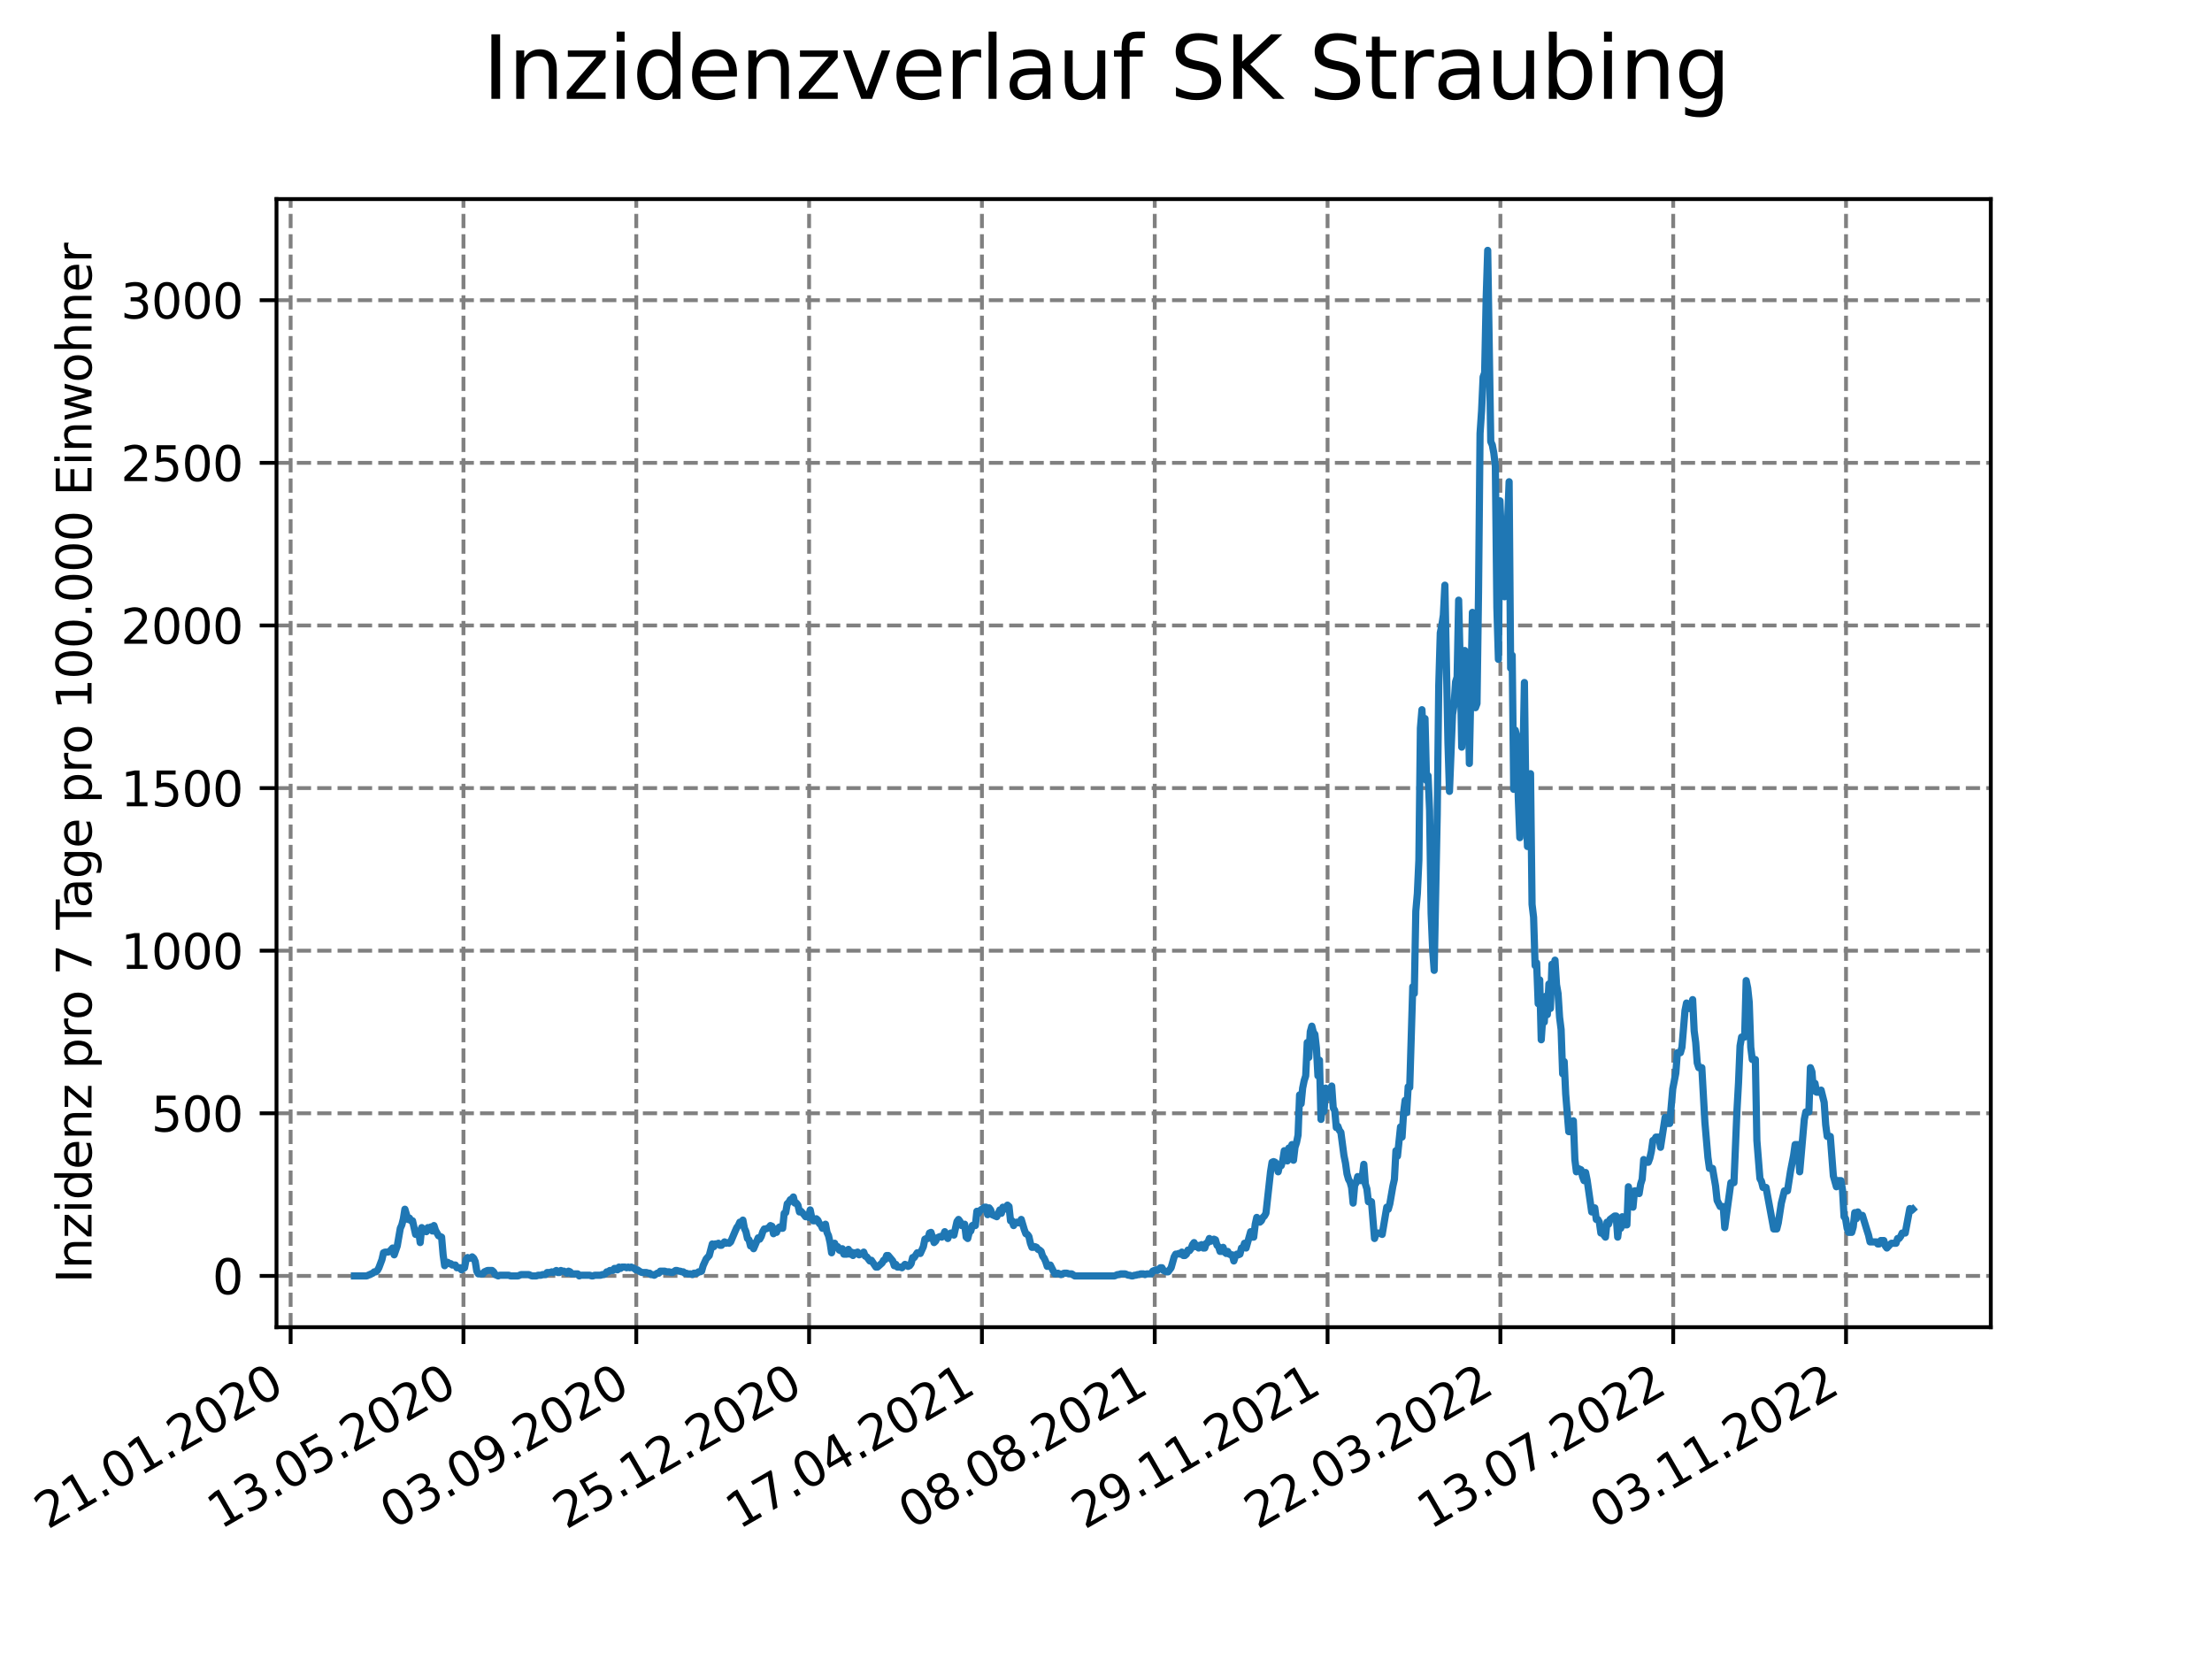 <?xml version="1.0" encoding="utf-8" standalone="no"?>
<!DOCTYPE svg PUBLIC "-//W3C//DTD SVG 1.1//EN"
  "http://www.w3.org/Graphics/SVG/1.1/DTD/svg11.dtd">
<svg xmlns:xlink="http://www.w3.org/1999/xlink" width="460.8pt" height="345.6pt" viewBox="0 0 460.8 345.6" xmlns="http://www.w3.org/2000/svg" version="1.1">
 <defs>
  <style type="text/css">*{stroke-linejoin: round; stroke-linecap: butt}</style>
 </defs>
 <g id="figure_1">
  <g id="patch_1">
   <path d="M 0 345.6 
L 460.8 345.6 
L 460.8 0 
L 0 0 
z
" style="fill: #ffffff"/>
  </g>
  <g id="axes_1">
   <g id="patch_2">
    <path d="M 57.6 276.48 
L 414.72 276.48 
L 414.72 41.472 
L 57.6 41.472 
z
" style="fill: #ffffff"/>
   </g>
   <g id="matplotlib.axis_1">
    <g id="xtick_1">
     <g id="line2d_1">
      <path d="M 60.544 276.48 
L 60.544 41.472 
" clip-path="url(#pe2134f98f1)" style="fill: none; stroke-dasharray: 2.96,1.28; stroke-dashoffset: 0; stroke: #808080; stroke-width: 0.8"/>
     </g>
     <g id="line2d_2">
      <defs>
       <path id="mf54ac9dae9" d="M 0 0 
L 0 3.5 
" style="stroke: #000000; stroke-width: 0.8"/>
      </defs>
      <g>
       <use xlink:href="#mf54ac9dae9" x="60.544" y="276.48" style="stroke: #000000; stroke-width: 0.8"/>
      </g>
     </g>
     <g id="text_1">
      <!-- 21.01.2020 -->
      <g transform="translate(9.919 318.689) rotate(-30) scale(0.1 -0.1)">
       <defs>
        <path id="DejaVuSans-32" d="M 1228 531 
L 3431 531 
L 3431 0 
L 469 0 
L 469 531 
Q 828 903 1448 1529 
Q 2069 2156 2228 2338 
Q 2531 2678 2651 2914 
Q 2772 3150 2772 3378 
Q 2772 3750 2511 3984 
Q 2250 4219 1831 4219 
Q 1534 4219 1204 4116 
Q 875 4013 500 3803 
L 500 4441 
Q 881 4594 1212 4672 
Q 1544 4750 1819 4750 
Q 2544 4750 2975 4387 
Q 3406 4025 3406 3419 
Q 3406 3131 3298 2873 
Q 3191 2616 2906 2266 
Q 2828 2175 2409 1742 
Q 1991 1309 1228 531 
z
" transform="scale(0.016)"/>
        <path id="DejaVuSans-31" d="M 794 531 
L 1825 531 
L 1825 4091 
L 703 3866 
L 703 4441 
L 1819 4666 
L 2450 4666 
L 2450 531 
L 3481 531 
L 3481 0 
L 794 0 
L 794 531 
z
" transform="scale(0.016)"/>
        <path id="DejaVuSans-2e" d="M 684 794 
L 1344 794 
L 1344 0 
L 684 0 
L 684 794 
z
" transform="scale(0.016)"/>
        <path id="DejaVuSans-30" d="M 2034 4250 
Q 1547 4250 1301 3770 
Q 1056 3291 1056 2328 
Q 1056 1369 1301 889 
Q 1547 409 2034 409 
Q 2525 409 2770 889 
Q 3016 1369 3016 2328 
Q 3016 3291 2770 3770 
Q 2525 4250 2034 4250 
z
M 2034 4750 
Q 2819 4750 3233 4129 
Q 3647 3509 3647 2328 
Q 3647 1150 3233 529 
Q 2819 -91 2034 -91 
Q 1250 -91 836 529 
Q 422 1150 422 2328 
Q 422 3509 836 4129 
Q 1250 4750 2034 4750 
z
" transform="scale(0.016)"/>
       </defs>
       <use xlink:href="#DejaVuSans-32"/>
       <use xlink:href="#DejaVuSans-31" x="63.623"/>
       <use xlink:href="#DejaVuSans-2e" x="127.246"/>
       <use xlink:href="#DejaVuSans-30" x="159.033"/>
       <use xlink:href="#DejaVuSans-31" x="222.656"/>
       <use xlink:href="#DejaVuSans-2e" x="286.279"/>
       <use xlink:href="#DejaVuSans-32" x="318.066"/>
       <use xlink:href="#DejaVuSans-30" x="381.689"/>
       <use xlink:href="#DejaVuSans-32" x="445.312"/>
       <use xlink:href="#DejaVuSans-30" x="508.936"/>
      </g>
     </g>
    </g>
    <g id="xtick_2">
     <g id="line2d_3">
      <path d="M 96.546 276.48 
L 96.546 41.472 
" clip-path="url(#pe2134f98f1)" style="fill: none; stroke-dasharray: 2.96,1.28; stroke-dashoffset: 0; stroke: #808080; stroke-width: 0.8"/>
     </g>
     <g id="line2d_4">
      <g>
       <use xlink:href="#mf54ac9dae9" x="96.546" y="276.48" style="stroke: #000000; stroke-width: 0.8"/>
      </g>
     </g>
     <g id="text_2">
      <!-- 13.05.2020 -->
      <g transform="translate(45.921 318.689) rotate(-30) scale(0.1 -0.1)">
       <defs>
        <path id="DejaVuSans-33" d="M 2597 2516 
Q 3050 2419 3304 2112 
Q 3559 1806 3559 1356 
Q 3559 666 3084 287 
Q 2609 -91 1734 -91 
Q 1441 -91 1130 -33 
Q 819 25 488 141 
L 488 750 
Q 750 597 1062 519 
Q 1375 441 1716 441 
Q 2309 441 2620 675 
Q 2931 909 2931 1356 
Q 2931 1769 2642 2001 
Q 2353 2234 1838 2234 
L 1294 2234 
L 1294 2753 
L 1863 2753 
Q 2328 2753 2575 2939 
Q 2822 3125 2822 3475 
Q 2822 3834 2567 4026 
Q 2313 4219 1838 4219 
Q 1578 4219 1281 4162 
Q 984 4106 628 3988 
L 628 4550 
Q 988 4650 1302 4700 
Q 1616 4750 1894 4750 
Q 2613 4750 3031 4423 
Q 3450 4097 3450 3541 
Q 3450 3153 3228 2886 
Q 3006 2619 2597 2516 
z
" transform="scale(0.016)"/>
        <path id="DejaVuSans-35" d="M 691 4666 
L 3169 4666 
L 3169 4134 
L 1269 4134 
L 1269 2991 
Q 1406 3038 1543 3061 
Q 1681 3084 1819 3084 
Q 2600 3084 3056 2656 
Q 3513 2228 3513 1497 
Q 3513 744 3044 326 
Q 2575 -91 1722 -91 
Q 1428 -91 1123 -41 
Q 819 9 494 109 
L 494 744 
Q 775 591 1075 516 
Q 1375 441 1709 441 
Q 2250 441 2565 725 
Q 2881 1009 2881 1497 
Q 2881 1984 2565 2268 
Q 2250 2553 1709 2553 
Q 1456 2553 1204 2497 
Q 953 2441 691 2322 
L 691 4666 
z
" transform="scale(0.016)"/>
       </defs>
       <use xlink:href="#DejaVuSans-31"/>
       <use xlink:href="#DejaVuSans-33" x="63.623"/>
       <use xlink:href="#DejaVuSans-2e" x="127.246"/>
       <use xlink:href="#DejaVuSans-30" x="159.033"/>
       <use xlink:href="#DejaVuSans-35" x="222.656"/>
       <use xlink:href="#DejaVuSans-2e" x="286.279"/>
       <use xlink:href="#DejaVuSans-32" x="318.066"/>
       <use xlink:href="#DejaVuSans-30" x="381.689"/>
       <use xlink:href="#DejaVuSans-32" x="445.312"/>
       <use xlink:href="#DejaVuSans-30" x="508.936"/>
      </g>
     </g>
    </g>
    <g id="xtick_3">
     <g id="line2d_5">
      <path d="M 132.548 276.48 
L 132.548 41.472 
" clip-path="url(#pe2134f98f1)" style="fill: none; stroke-dasharray: 2.96,1.28; stroke-dashoffset: 0; stroke: #808080; stroke-width: 0.8"/>
     </g>
     <g id="line2d_6">
      <g>
       <use xlink:href="#mf54ac9dae9" x="132.548" y="276.48" style="stroke: #000000; stroke-width: 0.8"/>
      </g>
     </g>
     <g id="text_3">
      <!-- 03.09.2020 -->
      <g transform="translate(81.923 318.689) rotate(-30) scale(0.1 -0.1)">
       <defs>
        <path id="DejaVuSans-39" d="M 703 97 
L 703 672 
Q 941 559 1184 500 
Q 1428 441 1663 441 
Q 2288 441 2617 861 
Q 2947 1281 2994 2138 
Q 2813 1869 2534 1725 
Q 2256 1581 1919 1581 
Q 1219 1581 811 2004 
Q 403 2428 403 3163 
Q 403 3881 828 4315 
Q 1253 4750 1959 4750 
Q 2769 4750 3195 4129 
Q 3622 3509 3622 2328 
Q 3622 1225 3098 567 
Q 2575 -91 1691 -91 
Q 1453 -91 1209 -44 
Q 966 3 703 97 
z
M 1959 2075 
Q 2384 2075 2632 2365 
Q 2881 2656 2881 3163 
Q 2881 3666 2632 3958 
Q 2384 4250 1959 4250 
Q 1534 4250 1286 3958 
Q 1038 3666 1038 3163 
Q 1038 2656 1286 2365 
Q 1534 2075 1959 2075 
z
" transform="scale(0.016)"/>
       </defs>
       <use xlink:href="#DejaVuSans-30"/>
       <use xlink:href="#DejaVuSans-33" x="63.623"/>
       <use xlink:href="#DejaVuSans-2e" x="127.246"/>
       <use xlink:href="#DejaVuSans-30" x="159.033"/>
       <use xlink:href="#DejaVuSans-39" x="222.656"/>
       <use xlink:href="#DejaVuSans-2e" x="286.279"/>
       <use xlink:href="#DejaVuSans-32" x="318.066"/>
       <use xlink:href="#DejaVuSans-30" x="381.689"/>
       <use xlink:href="#DejaVuSans-32" x="445.312"/>
       <use xlink:href="#DejaVuSans-30" x="508.936"/>
      </g>
     </g>
    </g>
    <g id="xtick_4">
     <g id="line2d_7">
      <path d="M 168.55 276.48 
L 168.55 41.472 
" clip-path="url(#pe2134f98f1)" style="fill: none; stroke-dasharray: 2.96,1.28; stroke-dashoffset: 0; stroke: #808080; stroke-width: 0.8"/>
     </g>
     <g id="line2d_8">
      <g>
       <use xlink:href="#mf54ac9dae9" x="168.55" y="276.48" style="stroke: #000000; stroke-width: 0.8"/>
      </g>
     </g>
     <g id="text_4">
      <!-- 25.12.2020 -->
      <g transform="translate(117.925 318.689) rotate(-30) scale(0.1 -0.1)">
       <use xlink:href="#DejaVuSans-32"/>
       <use xlink:href="#DejaVuSans-35" x="63.623"/>
       <use xlink:href="#DejaVuSans-2e" x="127.246"/>
       <use xlink:href="#DejaVuSans-31" x="159.033"/>
       <use xlink:href="#DejaVuSans-32" x="222.656"/>
       <use xlink:href="#DejaVuSans-2e" x="286.279"/>
       <use xlink:href="#DejaVuSans-32" x="318.066"/>
       <use xlink:href="#DejaVuSans-30" x="381.689"/>
       <use xlink:href="#DejaVuSans-32" x="445.312"/>
       <use xlink:href="#DejaVuSans-30" x="508.936"/>
      </g>
     </g>
    </g>
    <g id="xtick_5">
     <g id="line2d_9">
      <path d="M 204.552 276.48 
L 204.552 41.472 
" clip-path="url(#pe2134f98f1)" style="fill: none; stroke-dasharray: 2.96,1.28; stroke-dashoffset: 0; stroke: #808080; stroke-width: 0.8"/>
     </g>
     <g id="line2d_10">
      <g>
       <use xlink:href="#mf54ac9dae9" x="204.552" y="276.48" style="stroke: #000000; stroke-width: 0.8"/>
      </g>
     </g>
     <g id="text_5">
      <!-- 17.04.2021 -->
      <g transform="translate(153.927 318.689) rotate(-30) scale(0.1 -0.1)">
       <defs>
        <path id="DejaVuSans-37" d="M 525 4666 
L 3525 4666 
L 3525 4397 
L 1831 0 
L 1172 0 
L 2766 4134 
L 525 4134 
L 525 4666 
z
" transform="scale(0.016)"/>
        <path id="DejaVuSans-34" d="M 2419 4116 
L 825 1625 
L 2419 1625 
L 2419 4116 
z
M 2253 4666 
L 3047 4666 
L 3047 1625 
L 3713 1625 
L 3713 1100 
L 3047 1100 
L 3047 0 
L 2419 0 
L 2419 1100 
L 313 1100 
L 313 1709 
L 2253 4666 
z
" transform="scale(0.016)"/>
       </defs>
       <use xlink:href="#DejaVuSans-31"/>
       <use xlink:href="#DejaVuSans-37" x="63.623"/>
       <use xlink:href="#DejaVuSans-2e" x="127.246"/>
       <use xlink:href="#DejaVuSans-30" x="159.033"/>
       <use xlink:href="#DejaVuSans-34" x="222.656"/>
       <use xlink:href="#DejaVuSans-2e" x="286.279"/>
       <use xlink:href="#DejaVuSans-32" x="318.066"/>
       <use xlink:href="#DejaVuSans-30" x="381.689"/>
       <use xlink:href="#DejaVuSans-32" x="445.312"/>
       <use xlink:href="#DejaVuSans-31" x="508.936"/>
      </g>
     </g>
    </g>
    <g id="xtick_6">
     <g id="line2d_11">
      <path d="M 240.554 276.48 
L 240.554 41.472 
" clip-path="url(#pe2134f98f1)" style="fill: none; stroke-dasharray: 2.96,1.28; stroke-dashoffset: 0; stroke: #808080; stroke-width: 0.8"/>
     </g>
     <g id="line2d_12">
      <g>
       <use xlink:href="#mf54ac9dae9" x="240.554" y="276.48" style="stroke: #000000; stroke-width: 0.8"/>
      </g>
     </g>
     <g id="text_6">
      <!-- 08.08.2021 -->
      <g transform="translate(189.929 318.689) rotate(-30) scale(0.1 -0.1)">
       <defs>
        <path id="DejaVuSans-38" d="M 2034 2216 
Q 1584 2216 1326 1975 
Q 1069 1734 1069 1313 
Q 1069 891 1326 650 
Q 1584 409 2034 409 
Q 2484 409 2743 651 
Q 3003 894 3003 1313 
Q 3003 1734 2745 1975 
Q 2488 2216 2034 2216 
z
M 1403 2484 
Q 997 2584 770 2862 
Q 544 3141 544 3541 
Q 544 4100 942 4425 
Q 1341 4750 2034 4750 
Q 2731 4750 3128 4425 
Q 3525 4100 3525 3541 
Q 3525 3141 3298 2862 
Q 3072 2584 2669 2484 
Q 3125 2378 3379 2068 
Q 3634 1759 3634 1313 
Q 3634 634 3220 271 
Q 2806 -91 2034 -91 
Q 1263 -91 848 271 
Q 434 634 434 1313 
Q 434 1759 690 2068 
Q 947 2378 1403 2484 
z
M 1172 3481 
Q 1172 3119 1398 2916 
Q 1625 2713 2034 2713 
Q 2441 2713 2670 2916 
Q 2900 3119 2900 3481 
Q 2900 3844 2670 4047 
Q 2441 4250 2034 4250 
Q 1625 4250 1398 4047 
Q 1172 3844 1172 3481 
z
" transform="scale(0.016)"/>
       </defs>
       <use xlink:href="#DejaVuSans-30"/>
       <use xlink:href="#DejaVuSans-38" x="63.623"/>
       <use xlink:href="#DejaVuSans-2e" x="127.246"/>
       <use xlink:href="#DejaVuSans-30" x="159.033"/>
       <use xlink:href="#DejaVuSans-38" x="222.656"/>
       <use xlink:href="#DejaVuSans-2e" x="286.279"/>
       <use xlink:href="#DejaVuSans-32" x="318.066"/>
       <use xlink:href="#DejaVuSans-30" x="381.689"/>
       <use xlink:href="#DejaVuSans-32" x="445.312"/>
       <use xlink:href="#DejaVuSans-31" x="508.936"/>
      </g>
     </g>
    </g>
    <g id="xtick_7">
     <g id="line2d_13">
      <path d="M 276.556 276.48 
L 276.556 41.472 
" clip-path="url(#pe2134f98f1)" style="fill: none; stroke-dasharray: 2.96,1.28; stroke-dashoffset: 0; stroke: #808080; stroke-width: 0.8"/>
     </g>
     <g id="line2d_14">
      <g>
       <use xlink:href="#mf54ac9dae9" x="276.556" y="276.48" style="stroke: #000000; stroke-width: 0.8"/>
      </g>
     </g>
     <g id="text_7">
      <!-- 29.11.2021 -->
      <g transform="translate(225.931 318.689) rotate(-30) scale(0.1 -0.1)">
       <use xlink:href="#DejaVuSans-32"/>
       <use xlink:href="#DejaVuSans-39" x="63.623"/>
       <use xlink:href="#DejaVuSans-2e" x="127.246"/>
       <use xlink:href="#DejaVuSans-31" x="159.033"/>
       <use xlink:href="#DejaVuSans-31" x="222.656"/>
       <use xlink:href="#DejaVuSans-2e" x="286.279"/>
       <use xlink:href="#DejaVuSans-32" x="318.066"/>
       <use xlink:href="#DejaVuSans-30" x="381.689"/>
       <use xlink:href="#DejaVuSans-32" x="445.312"/>
       <use xlink:href="#DejaVuSans-31" x="508.936"/>
      </g>
     </g>
    </g>
    <g id="xtick_8">
     <g id="line2d_15">
      <path d="M 312.558 276.48 
L 312.558 41.472 
" clip-path="url(#pe2134f98f1)" style="fill: none; stroke-dasharray: 2.96,1.28; stroke-dashoffset: 0; stroke: #808080; stroke-width: 0.8"/>
     </g>
     <g id="line2d_16">
      <g>
       <use xlink:href="#mf54ac9dae9" x="312.558" y="276.48" style="stroke: #000000; stroke-width: 0.8"/>
      </g>
     </g>
     <g id="text_8">
      <!-- 22.03.2022 -->
      <g transform="translate(261.933 318.689) rotate(-30) scale(0.1 -0.1)">
       <use xlink:href="#DejaVuSans-32"/>
       <use xlink:href="#DejaVuSans-32" x="63.623"/>
       <use xlink:href="#DejaVuSans-2e" x="127.246"/>
       <use xlink:href="#DejaVuSans-30" x="159.033"/>
       <use xlink:href="#DejaVuSans-33" x="222.656"/>
       <use xlink:href="#DejaVuSans-2e" x="286.279"/>
       <use xlink:href="#DejaVuSans-32" x="318.066"/>
       <use xlink:href="#DejaVuSans-30" x="381.689"/>
       <use xlink:href="#DejaVuSans-32" x="445.312"/>
       <use xlink:href="#DejaVuSans-32" x="508.936"/>
      </g>
     </g>
    </g>
    <g id="xtick_9">
     <g id="line2d_17">
      <path d="M 348.56 276.48 
L 348.56 41.472 
" clip-path="url(#pe2134f98f1)" style="fill: none; stroke-dasharray: 2.96,1.28; stroke-dashoffset: 0; stroke: #808080; stroke-width: 0.8"/>
     </g>
     <g id="line2d_18">
      <g>
       <use xlink:href="#mf54ac9dae9" x="348.56" y="276.48" style="stroke: #000000; stroke-width: 0.8"/>
      </g>
     </g>
     <g id="text_9">
      <!-- 13.07.2022 -->
      <g transform="translate(297.935 318.689) rotate(-30) scale(0.1 -0.1)">
       <use xlink:href="#DejaVuSans-31"/>
       <use xlink:href="#DejaVuSans-33" x="63.623"/>
       <use xlink:href="#DejaVuSans-2e" x="127.246"/>
       <use xlink:href="#DejaVuSans-30" x="159.033"/>
       <use xlink:href="#DejaVuSans-37" x="222.656"/>
       <use xlink:href="#DejaVuSans-2e" x="286.279"/>
       <use xlink:href="#DejaVuSans-32" x="318.066"/>
       <use xlink:href="#DejaVuSans-30" x="381.689"/>
       <use xlink:href="#DejaVuSans-32" x="445.312"/>
       <use xlink:href="#DejaVuSans-32" x="508.936"/>
      </g>
     </g>
    </g>
    <g id="xtick_10">
     <g id="line2d_19">
      <path d="M 384.562 276.48 
L 384.562 41.472 
" clip-path="url(#pe2134f98f1)" style="fill: none; stroke-dasharray: 2.96,1.28; stroke-dashoffset: 0; stroke: #808080; stroke-width: 0.8"/>
     </g>
     <g id="line2d_20">
      <g>
       <use xlink:href="#mf54ac9dae9" x="384.562" y="276.48" style="stroke: #000000; stroke-width: 0.8"/>
      </g>
     </g>
     <g id="text_10">
      <!-- 03.11.2022 -->
      <g transform="translate(333.937 318.689) rotate(-30) scale(0.1 -0.1)">
       <use xlink:href="#DejaVuSans-30"/>
       <use xlink:href="#DejaVuSans-33" x="63.623"/>
       <use xlink:href="#DejaVuSans-2e" x="127.246"/>
       <use xlink:href="#DejaVuSans-31" x="159.033"/>
       <use xlink:href="#DejaVuSans-31" x="222.656"/>
       <use xlink:href="#DejaVuSans-2e" x="286.279"/>
       <use xlink:href="#DejaVuSans-32" x="318.066"/>
       <use xlink:href="#DejaVuSans-30" x="381.689"/>
       <use xlink:href="#DejaVuSans-32" x="445.312"/>
       <use xlink:href="#DejaVuSans-32" x="508.936"/>
      </g>
     </g>
    </g>
   </g>
   <g id="matplotlib.axis_2">
    <g id="ytick_1">
     <g id="line2d_21">
      <path d="M 57.6 265.798 
L 414.72 265.798 
" clip-path="url(#pe2134f98f1)" style="fill: none; stroke-dasharray: 2.96,1.28; stroke-dashoffset: 0; stroke: #808080; stroke-width: 0.8"/>
     </g>
     <g id="line2d_22">
      <defs>
       <path id="m3947211000" d="M 0 0 
L -3.5 0 
" style="stroke: #000000; stroke-width: 0.8"/>
      </defs>
      <g>
       <use xlink:href="#m3947211000" x="57.6" y="265.798" style="stroke: #000000; stroke-width: 0.8"/>
      </g>
     </g>
     <g id="text_11">
      <!-- 0 -->
      <g transform="translate(44.237 269.597) scale(0.1 -0.1)">
       <use xlink:href="#DejaVuSans-30"/>
      </g>
     </g>
    </g>
    <g id="ytick_2">
     <g id="line2d_23">
      <path d="M 57.6 231.922 
L 414.72 231.922 
" clip-path="url(#pe2134f98f1)" style="fill: none; stroke-dasharray: 2.96,1.28; stroke-dashoffset: 0; stroke: #808080; stroke-width: 0.8"/>
     </g>
     <g id="line2d_24">
      <g>
       <use xlink:href="#m3947211000" x="57.6" y="231.922" style="stroke: #000000; stroke-width: 0.8"/>
      </g>
     </g>
     <g id="text_12">
      <!-- 500 -->
      <g transform="translate(31.512 235.721) scale(0.1 -0.1)">
       <use xlink:href="#DejaVuSans-35"/>
       <use xlink:href="#DejaVuSans-30" x="63.623"/>
       <use xlink:href="#DejaVuSans-30" x="127.246"/>
      </g>
     </g>
    </g>
    <g id="ytick_3">
     <g id="line2d_25">
      <path d="M 57.6 198.046 
L 414.72 198.046 
" clip-path="url(#pe2134f98f1)" style="fill: none; stroke-dasharray: 2.96,1.28; stroke-dashoffset: 0; stroke: #808080; stroke-width: 0.8"/>
     </g>
     <g id="line2d_26">
      <g>
       <use xlink:href="#m3947211000" x="57.6" y="198.046" style="stroke: #000000; stroke-width: 0.8"/>
      </g>
     </g>
     <g id="text_13">
      <!-- 1000 -->
      <g transform="translate(25.15 201.845) scale(0.1 -0.1)">
       <use xlink:href="#DejaVuSans-31"/>
       <use xlink:href="#DejaVuSans-30" x="63.623"/>
       <use xlink:href="#DejaVuSans-30" x="127.246"/>
       <use xlink:href="#DejaVuSans-30" x="190.869"/>
      </g>
     </g>
    </g>
    <g id="ytick_4">
     <g id="line2d_27">
      <path d="M 57.6 164.17 
L 414.72 164.17 
" clip-path="url(#pe2134f98f1)" style="fill: none; stroke-dasharray: 2.96,1.28; stroke-dashoffset: 0; stroke: #808080; stroke-width: 0.8"/>
     </g>
     <g id="line2d_28">
      <g>
       <use xlink:href="#m3947211000" x="57.6" y="164.17" style="stroke: #000000; stroke-width: 0.8"/>
      </g>
     </g>
     <g id="text_14">
      <!-- 1500 -->
      <g transform="translate(25.15 167.969) scale(0.1 -0.1)">
       <use xlink:href="#DejaVuSans-31"/>
       <use xlink:href="#DejaVuSans-35" x="63.623"/>
       <use xlink:href="#DejaVuSans-30" x="127.246"/>
       <use xlink:href="#DejaVuSans-30" x="190.869"/>
      </g>
     </g>
    </g>
    <g id="ytick_5">
     <g id="line2d_29">
      <path d="M 57.6 130.294 
L 414.72 130.294 
" clip-path="url(#pe2134f98f1)" style="fill: none; stroke-dasharray: 2.96,1.28; stroke-dashoffset: 0; stroke: #808080; stroke-width: 0.8"/>
     </g>
     <g id="line2d_30">
      <g>
       <use xlink:href="#m3947211000" x="57.6" y="130.294" style="stroke: #000000; stroke-width: 0.8"/>
      </g>
     </g>
     <g id="text_15">
      <!-- 2000 -->
      <g transform="translate(25.15 134.093) scale(0.1 -0.1)">
       <use xlink:href="#DejaVuSans-32"/>
       <use xlink:href="#DejaVuSans-30" x="63.623"/>
       <use xlink:href="#DejaVuSans-30" x="127.246"/>
       <use xlink:href="#DejaVuSans-30" x="190.869"/>
      </g>
     </g>
    </g>
    <g id="ytick_6">
     <g id="line2d_31">
      <path d="M 57.6 96.418 
L 414.72 96.418 
" clip-path="url(#pe2134f98f1)" style="fill: none; stroke-dasharray: 2.96,1.28; stroke-dashoffset: 0; stroke: #808080; stroke-width: 0.8"/>
     </g>
     <g id="line2d_32">
      <g>
       <use xlink:href="#m3947211000" x="57.6" y="96.418" style="stroke: #000000; stroke-width: 0.8"/>
      </g>
     </g>
     <g id="text_16">
      <!-- 2500 -->
      <g transform="translate(25.15 100.217) scale(0.1 -0.1)">
       <use xlink:href="#DejaVuSans-32"/>
       <use xlink:href="#DejaVuSans-35" x="63.623"/>
       <use xlink:href="#DejaVuSans-30" x="127.246"/>
       <use xlink:href="#DejaVuSans-30" x="190.869"/>
      </g>
     </g>
    </g>
    <g id="ytick_7">
     <g id="line2d_33">
      <path d="M 57.6 62.541 
L 414.72 62.541 
" clip-path="url(#pe2134f98f1)" style="fill: none; stroke-dasharray: 2.96,1.28; stroke-dashoffset: 0; stroke: #808080; stroke-width: 0.8"/>
     </g>
     <g id="line2d_34">
      <g>
       <use xlink:href="#m3947211000" x="57.6" y="62.541" style="stroke: #000000; stroke-width: 0.8"/>
      </g>
     </g>
     <g id="text_17">
      <!-- 3000 -->
      <g transform="translate(25.15 66.341) scale(0.1 -0.1)">
       <use xlink:href="#DejaVuSans-33"/>
       <use xlink:href="#DejaVuSans-30" x="63.623"/>
       <use xlink:href="#DejaVuSans-30" x="127.246"/>
       <use xlink:href="#DejaVuSans-30" x="190.869"/>
      </g>
     </g>
    </g>
    <g id="text_18">
     <!-- Inzidenz pro 7 Tage pro 100.000 Einwohner -->
     <g transform="translate(19.07 267.301) rotate(-90) scale(0.1 -0.1)">
      <defs>
       <path id="DejaVuSans-49" d="M 628 4666 
L 1259 4666 
L 1259 0 
L 628 0 
L 628 4666 
z
" transform="scale(0.016)"/>
       <path id="DejaVuSans-6e" d="M 3513 2113 
L 3513 0 
L 2938 0 
L 2938 2094 
Q 2938 2591 2744 2837 
Q 2550 3084 2163 3084 
Q 1697 3084 1428 2787 
Q 1159 2491 1159 1978 
L 1159 0 
L 581 0 
L 581 3500 
L 1159 3500 
L 1159 2956 
Q 1366 3272 1645 3428 
Q 1925 3584 2291 3584 
Q 2894 3584 3203 3211 
Q 3513 2838 3513 2113 
z
" transform="scale(0.016)"/>
       <path id="DejaVuSans-7a" d="M 353 3500 
L 3084 3500 
L 3084 2975 
L 922 459 
L 3084 459 
L 3084 0 
L 275 0 
L 275 525 
L 2438 3041 
L 353 3041 
L 353 3500 
z
" transform="scale(0.016)"/>
       <path id="DejaVuSans-69" d="M 603 3500 
L 1178 3500 
L 1178 0 
L 603 0 
L 603 3500 
z
M 603 4863 
L 1178 4863 
L 1178 4134 
L 603 4134 
L 603 4863 
z
" transform="scale(0.016)"/>
       <path id="DejaVuSans-64" d="M 2906 2969 
L 2906 4863 
L 3481 4863 
L 3481 0 
L 2906 0 
L 2906 525 
Q 2725 213 2448 61 
Q 2172 -91 1784 -91 
Q 1150 -91 751 415 
Q 353 922 353 1747 
Q 353 2572 751 3078 
Q 1150 3584 1784 3584 
Q 2172 3584 2448 3432 
Q 2725 3281 2906 2969 
z
M 947 1747 
Q 947 1113 1208 752 
Q 1469 391 1925 391 
Q 2381 391 2643 752 
Q 2906 1113 2906 1747 
Q 2906 2381 2643 2742 
Q 2381 3103 1925 3103 
Q 1469 3103 1208 2742 
Q 947 2381 947 1747 
z
" transform="scale(0.016)"/>
       <path id="DejaVuSans-65" d="M 3597 1894 
L 3597 1613 
L 953 1613 
Q 991 1019 1311 708 
Q 1631 397 2203 397 
Q 2534 397 2845 478 
Q 3156 559 3463 722 
L 3463 178 
Q 3153 47 2828 -22 
Q 2503 -91 2169 -91 
Q 1331 -91 842 396 
Q 353 884 353 1716 
Q 353 2575 817 3079 
Q 1281 3584 2069 3584 
Q 2775 3584 3186 3129 
Q 3597 2675 3597 1894 
z
M 3022 2063 
Q 3016 2534 2758 2815 
Q 2500 3097 2075 3097 
Q 1594 3097 1305 2825 
Q 1016 2553 972 2059 
L 3022 2063 
z
" transform="scale(0.016)"/>
       <path id="DejaVuSans-20" transform="scale(0.016)"/>
       <path id="DejaVuSans-70" d="M 1159 525 
L 1159 -1331 
L 581 -1331 
L 581 3500 
L 1159 3500 
L 1159 2969 
Q 1341 3281 1617 3432 
Q 1894 3584 2278 3584 
Q 2916 3584 3314 3078 
Q 3713 2572 3713 1747 
Q 3713 922 3314 415 
Q 2916 -91 2278 -91 
Q 1894 -91 1617 61 
Q 1341 213 1159 525 
z
M 3116 1747 
Q 3116 2381 2855 2742 
Q 2594 3103 2138 3103 
Q 1681 3103 1420 2742 
Q 1159 2381 1159 1747 
Q 1159 1113 1420 752 
Q 1681 391 2138 391 
Q 2594 391 2855 752 
Q 3116 1113 3116 1747 
z
" transform="scale(0.016)"/>
       <path id="DejaVuSans-72" d="M 2631 2963 
Q 2534 3019 2420 3045 
Q 2306 3072 2169 3072 
Q 1681 3072 1420 2755 
Q 1159 2438 1159 1844 
L 1159 0 
L 581 0 
L 581 3500 
L 1159 3500 
L 1159 2956 
Q 1341 3275 1631 3429 
Q 1922 3584 2338 3584 
Q 2397 3584 2469 3576 
Q 2541 3569 2628 3553 
L 2631 2963 
z
" transform="scale(0.016)"/>
       <path id="DejaVuSans-6f" d="M 1959 3097 
Q 1497 3097 1228 2736 
Q 959 2375 959 1747 
Q 959 1119 1226 758 
Q 1494 397 1959 397 
Q 2419 397 2687 759 
Q 2956 1122 2956 1747 
Q 2956 2369 2687 2733 
Q 2419 3097 1959 3097 
z
M 1959 3584 
Q 2709 3584 3137 3096 
Q 3566 2609 3566 1747 
Q 3566 888 3137 398 
Q 2709 -91 1959 -91 
Q 1206 -91 779 398 
Q 353 888 353 1747 
Q 353 2609 779 3096 
Q 1206 3584 1959 3584 
z
" transform="scale(0.016)"/>
       <path id="DejaVuSans-54" d="M -19 4666 
L 3928 4666 
L 3928 4134 
L 2272 4134 
L 2272 0 
L 1638 0 
L 1638 4134 
L -19 4134 
L -19 4666 
z
" transform="scale(0.016)"/>
       <path id="DejaVuSans-61" d="M 2194 1759 
Q 1497 1759 1228 1600 
Q 959 1441 959 1056 
Q 959 750 1161 570 
Q 1363 391 1709 391 
Q 2188 391 2477 730 
Q 2766 1069 2766 1631 
L 2766 1759 
L 2194 1759 
z
M 3341 1997 
L 3341 0 
L 2766 0 
L 2766 531 
Q 2569 213 2275 61 
Q 1981 -91 1556 -91 
Q 1019 -91 701 211 
Q 384 513 384 1019 
Q 384 1609 779 1909 
Q 1175 2209 1959 2209 
L 2766 2209 
L 2766 2266 
Q 2766 2663 2505 2880 
Q 2244 3097 1772 3097 
Q 1472 3097 1187 3025 
Q 903 2953 641 2809 
L 641 3341 
Q 956 3463 1253 3523 
Q 1550 3584 1831 3584 
Q 2591 3584 2966 3190 
Q 3341 2797 3341 1997 
z
" transform="scale(0.016)"/>
       <path id="DejaVuSans-67" d="M 2906 1791 
Q 2906 2416 2648 2759 
Q 2391 3103 1925 3103 
Q 1463 3103 1205 2759 
Q 947 2416 947 1791 
Q 947 1169 1205 825 
Q 1463 481 1925 481 
Q 2391 481 2648 825 
Q 2906 1169 2906 1791 
z
M 3481 434 
Q 3481 -459 3084 -895 
Q 2688 -1331 1869 -1331 
Q 1566 -1331 1297 -1286 
Q 1028 -1241 775 -1147 
L 775 -588 
Q 1028 -725 1275 -790 
Q 1522 -856 1778 -856 
Q 2344 -856 2625 -561 
Q 2906 -266 2906 331 
L 2906 616 
Q 2728 306 2450 153 
Q 2172 0 1784 0 
Q 1141 0 747 490 
Q 353 981 353 1791 
Q 353 2603 747 3093 
Q 1141 3584 1784 3584 
Q 2172 3584 2450 3431 
Q 2728 3278 2906 2969 
L 2906 3500 
L 3481 3500 
L 3481 434 
z
" transform="scale(0.016)"/>
       <path id="DejaVuSans-45" d="M 628 4666 
L 3578 4666 
L 3578 4134 
L 1259 4134 
L 1259 2753 
L 3481 2753 
L 3481 2222 
L 1259 2222 
L 1259 531 
L 3634 531 
L 3634 0 
L 628 0 
L 628 4666 
z
" transform="scale(0.016)"/>
       <path id="DejaVuSans-77" d="M 269 3500 
L 844 3500 
L 1563 769 
L 2278 3500 
L 2956 3500 
L 3675 769 
L 4391 3500 
L 4966 3500 
L 4050 0 
L 3372 0 
L 2619 2869 
L 1863 0 
L 1184 0 
L 269 3500 
z
" transform="scale(0.016)"/>
       <path id="DejaVuSans-68" d="M 3513 2113 
L 3513 0 
L 2938 0 
L 2938 2094 
Q 2938 2591 2744 2837 
Q 2550 3084 2163 3084 
Q 1697 3084 1428 2787 
Q 1159 2491 1159 1978 
L 1159 0 
L 581 0 
L 581 4863 
L 1159 4863 
L 1159 2956 
Q 1366 3272 1645 3428 
Q 1925 3584 2291 3584 
Q 2894 3584 3203 3211 
Q 3513 2838 3513 2113 
z
" transform="scale(0.016)"/>
      </defs>
      <use xlink:href="#DejaVuSans-49"/>
      <use xlink:href="#DejaVuSans-6e" x="29.492"/>
      <use xlink:href="#DejaVuSans-7a" x="92.871"/>
      <use xlink:href="#DejaVuSans-69" x="145.361"/>
      <use xlink:href="#DejaVuSans-64" x="173.145"/>
      <use xlink:href="#DejaVuSans-65" x="236.621"/>
      <use xlink:href="#DejaVuSans-6e" x="298.145"/>
      <use xlink:href="#DejaVuSans-7a" x="361.523"/>
      <use xlink:href="#DejaVuSans-20" x="414.014"/>
      <use xlink:href="#DejaVuSans-70" x="445.801"/>
      <use xlink:href="#DejaVuSans-72" x="509.277"/>
      <use xlink:href="#DejaVuSans-6f" x="548.141"/>
      <use xlink:href="#DejaVuSans-20" x="609.322"/>
      <use xlink:href="#DejaVuSans-37" x="641.109"/>
      <use xlink:href="#DejaVuSans-20" x="704.732"/>
      <use xlink:href="#DejaVuSans-54" x="736.52"/>
      <use xlink:href="#DejaVuSans-61" x="781.104"/>
      <use xlink:href="#DejaVuSans-67" x="842.383"/>
      <use xlink:href="#DejaVuSans-65" x="905.859"/>
      <use xlink:href="#DejaVuSans-20" x="967.383"/>
      <use xlink:href="#DejaVuSans-70" x="999.17"/>
      <use xlink:href="#DejaVuSans-72" x="1062.646"/>
      <use xlink:href="#DejaVuSans-6f" x="1101.51"/>
      <use xlink:href="#DejaVuSans-20" x="1162.691"/>
      <use xlink:href="#DejaVuSans-31" x="1194.479"/>
      <use xlink:href="#DejaVuSans-30" x="1258.102"/>
      <use xlink:href="#DejaVuSans-30" x="1321.725"/>
      <use xlink:href="#DejaVuSans-2e" x="1385.348"/>
      <use xlink:href="#DejaVuSans-30" x="1417.135"/>
      <use xlink:href="#DejaVuSans-30" x="1480.758"/>
      <use xlink:href="#DejaVuSans-30" x="1544.381"/>
      <use xlink:href="#DejaVuSans-20" x="1608.004"/>
      <use xlink:href="#DejaVuSans-45" x="1639.791"/>
      <use xlink:href="#DejaVuSans-69" x="1702.975"/>
      <use xlink:href="#DejaVuSans-6e" x="1730.758"/>
      <use xlink:href="#DejaVuSans-77" x="1794.137"/>
      <use xlink:href="#DejaVuSans-6f" x="1875.924"/>
      <use xlink:href="#DejaVuSans-68" x="1937.105"/>
      <use xlink:href="#DejaVuSans-6e" x="2000.484"/>
      <use xlink:href="#DejaVuSans-65" x="2063.863"/>
      <use xlink:href="#DejaVuSans-72" x="2125.387"/>
     </g>
    </g>
   </g>
   <g id="line2d_35">
    <path d="M 73.833 265.798 
L 76.382 265.798 
L 77.656 265.231 
L 77.975 264.947 
L 78.293 264.947 
L 78.612 264.664 
L 78.93 264.097 
L 79.568 262.395 
L 79.886 260.978 
L 80.205 260.836 
L 80.842 260.836 
L 81.161 260.694 
L 81.798 259.985 
L 82.116 261.403 
L 82.754 259.56 
L 83.391 255.874 
L 83.709 255.165 
L 84.028 253.889 
L 84.347 251.905 
L 84.984 254.031 
L 85.302 253.748 
L 85.621 254.315 
L 85.94 254.315 
L 86.577 257.15 
L 86.895 257.15 
L 87.214 256.441 
L 87.533 258.851 
L 87.851 255.732 
L 88.17 256.299 
L 88.807 256.583 
L 89.126 255.732 
L 89.444 256.016 
L 89.763 255.591 
L 90.081 256.441 
L 90.4 255.307 
L 90.719 256.299 
L 91.356 257.434 
L 91.993 257.717 
L 92.312 261.403 
L 92.63 263.671 
L 92.949 262.962 
L 93.267 262.962 
L 93.586 263.246 
L 93.905 263.246 
L 94.223 263.53 
L 94.86 263.53 
L 95.179 264.097 
L 95.816 264.097 
L 96.135 264.522 
L 96.772 264.097 
L 97.091 262.395 
L 97.409 261.97 
L 97.728 262.112 
L 98.046 262.112 
L 98.365 261.828 
L 98.684 262.112 
L 99.002 262.821 
L 99.321 264.805 
L 99.639 265.373 
L 100.595 265.373 
L 100.914 264.947 
L 101.551 264.664 
L 102.507 264.664 
L 102.825 264.947 
L 103.144 265.514 
L 103.781 265.798 
L 104.1 265.656 
L 106.011 265.656 
L 106.33 265.798 
L 107.923 265.798 
L 108.56 265.514 
L 110.153 265.514 
L 110.79 265.798 
L 111.746 265.798 
L 112.065 265.656 
L 112.702 265.656 
L 113.021 265.514 
L 113.658 265.514 
L 113.976 265.089 
L 114.614 265.089 
L 114.932 264.947 
L 115.251 265.089 
L 115.888 264.664 
L 116.207 265.089 
L 116.525 265.089 
L 116.844 264.664 
L 117.162 264.805 
L 117.481 264.805 
L 118.118 265.231 
L 118.437 264.805 
L 118.755 264.947 
L 119.074 265.373 
L 120.348 265.373 
L 120.667 265.798 
L 120.986 265.656 
L 122.897 265.656 
L 123.216 265.798 
L 123.535 265.798 
L 123.853 265.656 
L 125.128 265.656 
L 125.446 265.514 
L 125.765 265.514 
L 126.083 265.373 
L 126.402 264.947 
L 126.721 264.947 
L 127.039 264.664 
L 127.676 264.664 
L 127.995 264.238 
L 128.314 264.238 
L 128.632 264.522 
L 128.951 263.955 
L 129.269 264.238 
L 129.588 263.955 
L 130.225 263.955 
L 130.544 264.097 
L 130.862 263.955 
L 131.181 264.097 
L 131.5 263.955 
L 132.137 264.238 
L 132.455 264.522 
L 132.774 264.522 
L 133.411 264.947 
L 133.73 265.089 
L 134.686 265.089 
L 135.004 265.231 
L 135.323 265.231 
L 135.641 265.514 
L 135.96 265.514 
L 136.279 265.656 
L 136.916 265.231 
L 137.234 265.231 
L 137.553 264.805 
L 138.509 264.805 
L 138.827 264.947 
L 139.465 264.947 
L 139.783 265.089 
L 140.102 265.089 
L 140.739 264.664 
L 141.058 264.664 
L 141.376 264.805 
L 141.695 264.805 
L 142.013 264.947 
L 142.332 264.947 
L 142.651 265.231 
L 142.969 265.231 
L 143.288 265.373 
L 143.925 265.373 
L 144.244 265.514 
L 144.562 265.231 
L 145.199 265.231 
L 145.518 264.947 
L 145.837 264.947 
L 146.155 264.805 
L 146.474 263.671 
L 147.111 262.254 
L 147.748 261.545 
L 148.385 259.135 
L 148.704 259.702 
L 149.023 259.135 
L 149.341 259.135 
L 149.66 258.993 
L 149.978 259.418 
L 150.297 259.418 
L 150.934 258.709 
L 151.253 258.993 
L 151.571 258.851 
L 151.89 258.993 
L 152.209 258.709 
L 153.164 256.441 
L 153.483 255.732 
L 153.802 255.307 
L 154.12 254.598 
L 154.439 254.74 
L 154.757 254.173 
L 155.076 255.874 
L 155.395 256.583 
L 155.713 258.001 
L 156.032 258.284 
L 156.35 259.56 
L 156.669 258.993 
L 156.988 260.127 
L 157.943 257.859 
L 158.262 258.142 
L 158.581 257.575 
L 158.899 256.583 
L 159.218 256.016 
L 159.536 256.016 
L 160.174 255.732 
L 160.492 255.307 
L 160.811 255.449 
L 161.129 257.008 
L 161.448 256.441 
L 161.767 256.725 
L 162.085 255.874 
L 162.404 255.591 
L 162.722 255.874 
L 163.041 255.874 
L 163.36 252.755 
L 163.678 252.613 
L 163.997 250.77 
L 164.315 250.487 
L 164.634 249.92 
L 164.953 249.778 
L 165.271 249.353 
L 165.59 250.629 
L 165.908 250.629 
L 166.227 251.054 
L 166.546 252.472 
L 166.864 252.33 
L 167.501 253.039 
L 167.82 253.464 
L 168.139 253.322 
L 168.457 253.606 
L 168.776 252.046 
L 169.094 253.606 
L 169.413 254.315 
L 169.732 254.315 
L 170.05 253.889 
L 170.369 254.173 
L 170.687 254.882 
L 171.006 255.165 
L 171.325 255.874 
L 171.643 255.874 
L 171.962 255.023 
L 172.28 256.725 
L 172.599 257.434 
L 172.918 258.851 
L 173.236 260.978 
L 173.555 259.135 
L 173.873 258.993 
L 174.192 259.844 
L 174.511 259.702 
L 174.829 260.411 
L 175.148 260.552 
L 175.466 260.127 
L 175.785 261.261 
L 176.422 261.261 
L 176.741 260.269 
L 177.059 261.261 
L 177.378 260.836 
L 177.697 261.545 
L 178.015 260.978 
L 178.334 260.978 
L 178.652 260.836 
L 178.971 261.403 
L 179.608 261.119 
L 179.927 260.836 
L 180.246 261.687 
L 180.564 261.828 
L 181.201 262.679 
L 181.52 262.537 
L 182.476 263.955 
L 182.794 263.955 
L 183.75 263.104 
L 184.069 262.537 
L 184.387 262.395 
L 184.706 261.545 
L 185.025 261.545 
L 185.98 262.679 
L 186.299 263.671 
L 186.618 263.388 
L 186.936 263.955 
L 187.573 263.955 
L 187.892 264.097 
L 188.529 263.388 
L 188.848 263.53 
L 189.166 263.813 
L 189.485 263.671 
L 189.804 263.246 
L 190.122 261.97 
L 190.441 261.97 
L 191.078 260.978 
L 191.397 260.978 
L 191.715 261.119 
L 192.352 259.702 
L 192.671 258.142 
L 192.99 258.001 
L 193.308 258.001 
L 193.627 256.866 
L 193.945 256.725 
L 194.583 258.851 
L 194.901 258.568 
L 195.22 257.859 
L 195.857 257.575 
L 196.176 257.717 
L 196.494 257.434 
L 196.813 256.583 
L 197.131 257.575 
L 197.45 258.001 
L 197.769 257.15 
L 198.087 256.866 
L 198.406 256.866 
L 198.724 257.292 
L 199.362 254.456 
L 199.68 254.031 
L 199.999 254.456 
L 200.317 255.307 
L 200.636 255.307 
L 200.955 255.023 
L 201.273 257.717 
L 201.592 258.001 
L 201.91 256.725 
L 202.229 256.441 
L 202.548 255.307 
L 202.866 255.165 
L 203.185 255.307 
L 203.503 252.33 
L 203.822 252.755 
L 204.141 252.188 
L 205.096 251.479 
L 205.415 251.479 
L 205.734 253.039 
L 206.052 251.621 
L 206.371 252.046 
L 206.689 253.039 
L 207.645 253.464 
L 208.282 252.046 
L 208.601 252.755 
L 208.92 251.479 
L 209.238 251.905 
L 209.557 251.763 
L 209.875 251.054 
L 210.194 251.338 
L 210.513 254.315 
L 210.831 254.315 
L 211.15 255.307 
L 211.468 254.74 
L 211.787 254.598 
L 212.106 254.74 
L 212.424 254.74 
L 212.743 254.031 
L 213.38 256.158 
L 213.699 257.008 
L 214.017 257.15 
L 214.336 257.575 
L 214.654 258.993 
L 214.973 259.844 
L 215.292 259.844 
L 215.61 259.702 
L 215.929 259.844 
L 216.247 260.269 
L 216.566 260.411 
L 216.885 260.694 
L 217.203 261.687 
L 217.522 262.112 
L 217.84 262.821 
L 218.159 263.813 
L 218.796 263.53 
L 219.433 264.805 
L 219.752 265.373 
L 220.071 265.373 
L 220.389 265.231 
L 221.026 265.514 
L 221.664 265.231 
L 222.301 265.231 
L 222.619 265.373 
L 223.257 265.373 
L 223.894 265.798 
L 232.177 265.798 
L 232.815 265.514 
L 233.133 265.514 
L 233.452 265.373 
L 234.408 265.373 
L 235.045 265.656 
L 235.363 265.656 
L 235.682 265.798 
L 236.001 265.798 
L 236.319 265.656 
L 236.638 265.656 
L 236.957 265.514 
L 237.275 265.514 
L 237.594 265.373 
L 238.231 265.373 
L 238.55 265.514 
L 238.868 265.373 
L 239.824 265.373 
L 240.143 264.805 
L 240.78 264.522 
L 241.098 264.664 
L 241.736 264.097 
L 242.054 264.097 
L 242.373 264.664 
L 243.01 264.947 
L 243.329 264.947 
L 243.966 264.097 
L 244.603 261.828 
L 244.922 261.261 
L 245.24 261.261 
L 245.559 261.119 
L 245.877 261.261 
L 246.196 260.836 
L 246.515 261.545 
L 246.833 261.545 
L 247.152 261.261 
L 247.47 260.411 
L 247.789 260.552 
L 248.108 260.127 
L 248.426 259.277 
L 248.745 258.851 
L 249.063 259.702 
L 249.382 259.418 
L 249.701 259.985 
L 250.019 259.418 
L 250.338 259.277 
L 250.656 259.985 
L 250.975 259.985 
L 251.294 258.993 
L 251.612 258.851 
L 251.931 258.001 
L 252.249 258.568 
L 252.568 258.426 
L 252.887 258.142 
L 253.205 258.284 
L 253.524 259.418 
L 253.842 259.702 
L 254.161 260.694 
L 254.48 260.694 
L 254.798 259.844 
L 255.117 260.836 
L 255.435 261.119 
L 255.754 260.694 
L 256.073 261.261 
L 256.391 261.403 
L 256.71 261.403 
L 257.028 262.679 
L 257.347 261.687 
L 257.666 261.261 
L 257.984 261.403 
L 258.303 261.261 
L 258.621 259.985 
L 258.94 259.985 
L 259.259 258.993 
L 259.577 259.985 
L 260.533 256.583 
L 260.852 257.717 
L 261.17 257.717 
L 261.489 255.023 
L 261.807 253.606 
L 262.126 254.315 
L 262.445 254.598 
L 262.763 254.315 
L 263.082 253.606 
L 263.4 253.322 
L 263.719 252.755 
L 264.675 244.107 
L 264.993 242.123 
L 265.312 241.981 
L 265.631 242.123 
L 265.949 242.548 
L 266.268 244.107 
L 266.586 242.69 
L 266.905 242.831 
L 267.224 241.697 
L 267.542 239.713 
L 267.861 239.713 
L 268.179 241.839 
L 268.498 239.146 
L 268.817 239.571 
L 269.135 238.437 
L 269.454 241.697 
L 269.772 239.004 
L 270.091 238.011 
L 270.41 236.452 
L 270.728 228.088 
L 271.047 229.931 
L 271.365 226.67 
L 271.684 225.111 
L 272.003 224.118 
L 272.321 217.172 
L 272.64 220.29 
L 272.958 214.903 
L 273.277 213.769 
L 273.596 215.045 
L 273.914 215.47 
L 274.233 218.306 
L 274.551 224.118 
L 274.87 220.858 
L 275.189 233.191 
L 275.507 230.072 
L 275.826 231.49 
L 276.144 226.67 
L 276.463 228.513 
L 276.782 228.513 
L 277.1 227.095 
L 277.419 226.245 
L 277.737 230.781 
L 278.056 231.348 
L 278.375 234.893 
L 278.693 234.609 
L 279.012 235.46 
L 279.33 235.885 
L 279.968 240.705 
L 280.286 242.264 
L 280.605 244.533 
L 280.923 245.667 
L 281.242 246.234 
L 281.561 247.368 
L 281.879 250.629 
L 282.198 246.943 
L 282.516 246.376 
L 282.835 245.1 
L 283.154 245.809 
L 283.472 245.95 
L 283.791 245.1 
L 284.109 242.548 
L 284.428 246.659 
L 284.747 247.652 
L 285.065 250.345 
L 285.384 250.203 
L 285.702 250.345 
L 286.34 258.001 
L 286.658 257.008 
L 286.977 256.866 
L 287.295 256.866 
L 287.933 257.15 
L 288.888 251.479 
L 289.207 251.905 
L 289.526 250.77 
L 290.163 247.085 
L 290.481 245.667 
L 290.8 239.713 
L 291.119 240.847 
L 291.756 234.751 
L 292.074 236.877 
L 292.393 231.774 
L 292.712 229.222 
L 293.03 231.774 
L 293.349 226.386 
L 293.668 226.528 
L 294.305 205.547 
L 294.623 206.964 
L 294.942 189.81 
L 295.261 186.124 
L 295.579 179.178 
L 295.898 151.675 
L 296.216 147.847 
L 296.535 154.652 
L 296.854 149.69 
L 297.172 162.591 
L 297.491 161.599 
L 297.809 168.829 
L 298.128 190.236 
L 298.447 197.891 
L 298.765 202.144 
L 299.402 169.679 
L 299.721 142.744 
L 300.04 131.828 
L 300.358 130.268 
L 300.677 128.142 
L 300.995 121.904 
L 301.633 154.652 
L 301.951 164.859 
L 302.588 148.84 
L 302.907 146.855 
L 303.226 142.035 
L 303.544 141.042 
L 303.863 125.023 
L 304.181 137.924 
L 304.5 155.644 
L 304.819 149.123 
L 305.137 135.513 
L 305.456 146.571 
L 305.774 139.908 
L 306.093 159.047 
L 306.73 127.574 
L 307.049 133.103 
L 307.367 147.422 
L 307.686 146.571 
L 308.005 123.321 
L 308.323 90.29 
L 308.642 85.611 
L 308.96 78.523 
L 309.279 77.672 
L 309.598 62.078 
L 309.916 52.154 
L 310.553 91.991 
L 310.872 92.7 
L 311.191 94.401 
L 311.509 97.094 
L 311.828 126.582 
L 312.146 137.356 
L 312.465 104.325 
L 313.102 119.777 
L 313.421 124.314 
L 313.739 121.337 
L 314.058 108.578 
L 314.377 100.355 
L 314.695 139.199 
L 315.014 136.506 
L 315.332 164.434 
L 315.651 152.1 
L 315.97 153.376 
L 316.288 166.277 
L 316.607 174.5 
L 316.925 156.353 
L 317.244 158.622 
L 317.563 142.177 
L 317.881 167.695 
L 318.2 176.343 
L 318.518 173.649 
L 318.837 161.173 
L 319.156 188.393 
L 319.474 191.086 
L 319.793 201.152 
L 320.111 200.585 
L 320.43 209.091 
L 320.749 204.129 
L 321.067 216.604 
L 321.386 211.926 
L 321.704 212.919 
L 322.023 207.531 
L 322.342 211.359 
L 322.66 204.98 
L 322.979 210.083 
L 323.297 200.868 
L 323.616 201.861 
L 323.935 200.018 
L 324.253 205.121 
L 324.572 206.964 
L 324.89 211.926 
L 325.209 214.478 
L 325.528 223.693 
L 325.846 221.141 
L 326.165 227.946 
L 326.802 235.743 
L 327.121 235.743 
L 327.439 234.325 
L 327.758 233.475 
L 328.076 241.556 
L 328.395 244.107 
L 328.714 243.399 
L 329.351 243.682 
L 329.669 245.1 
L 329.988 245.95 
L 330.307 244.249 
L 330.625 245.809 
L 331.581 252.472 
L 332.218 251.621 
L 332.537 254.031 
L 332.855 254.031 
L 333.174 254.598 
L 333.493 256.866 
L 333.811 256.866 
L 334.448 257.717 
L 334.767 254.598 
L 335.086 255.023 
L 335.404 254.031 
L 336.36 253.322 
L 336.679 253.322 
L 336.997 257.717 
L 337.316 255.165 
L 337.634 255.874 
L 337.953 253.464 
L 338.272 255.165 
L 338.909 255.165 
L 339.227 247.226 
L 339.546 249.069 
L 339.865 248.786 
L 340.183 251.479 
L 340.502 248.077 
L 341.139 248.077 
L 341.458 248.644 
L 341.776 246.659 
L 342.095 245.667 
L 342.413 241.556 
L 342.732 242.123 
L 343.369 242.123 
L 343.688 241.272 
L 344.006 239.854 
L 344.325 237.586 
L 344.644 237.444 
L 344.962 236.877 
L 345.599 236.877 
L 345.918 239.004 
L 346.874 232.766 
L 347.192 234.042 
L 347.83 234.042 
L 348.467 226.812 
L 349.104 223.551 
L 349.423 219.298 
L 350.06 219.298 
L 350.379 218.164 
L 351.016 210.508 
L 351.334 208.949 
L 351.653 210.083 
L 352.29 210.083 
L 352.609 208.24 
L 352.927 214.762 
L 353.246 217.172 
L 353.565 221.425 
L 353.883 222.417 
L 354.52 222.417 
L 355.158 233.758 
L 355.795 241.13 
L 356.113 243.399 
L 356.751 243.399 
L 357.388 247.085 
L 357.706 250.062 
L 358.344 251.338 
L 358.981 251.338 
L 359.299 255.732 
L 360.574 246.376 
L 361.211 246.376 
L 361.848 231.207 
L 362.167 225.536 
L 362.485 217.88 
L 362.804 216.037 
L 363.441 216.037 
L 363.76 204.271 
L 364.078 205.83 
L 364.397 208.807 
L 364.716 218.164 
L 365.034 220.716 
L 365.671 220.716 
L 365.99 237.586 
L 366.627 245.525 
L 366.946 246.092 
L 367.264 247.368 
L 367.902 247.368 
L 369.495 256.016 
L 370.132 256.016 
L 370.45 254.74 
L 371.088 250.629 
L 371.725 248.077 
L 372.362 248.077 
L 372.999 243.966 
L 373.636 240.705 
L 373.955 238.437 
L 374.592 238.437 
L 374.911 244.107 
L 375.867 233.191 
L 376.185 231.632 
L 376.822 231.632 
L 377.141 222.417 
L 377.46 223.268 
L 377.778 227.237 
L 378.097 225.678 
L 378.415 227.521 
L 379.053 227.521 
L 379.371 227.095 
L 380.008 229.647 
L 380.327 234.325 
L 380.646 236.735 
L 381.283 236.735 
L 381.92 244.958 
L 382.557 247.226 
L 382.876 245.95 
L 383.513 245.95 
L 383.832 247.935 
L 384.15 253.464 
L 384.469 253.889 
L 384.787 255.874 
L 385.106 256.725 
L 385.743 256.725 
L 386.062 255.591 
L 386.38 252.613 
L 386.699 253.889 
L 387.018 252.472 
L 387.336 253.181 
L 387.973 253.181 
L 388.929 256.299 
L 389.248 257.292 
L 389.566 258.709 
L 390.841 258.709 
L 391.159 259.135 
L 391.478 259.135 
L 391.797 258.426 
L 392.434 258.426 
L 392.752 259.56 
L 393.071 259.985 
L 393.708 259.277 
L 394.027 258.993 
L 394.983 258.993 
L 395.301 258.001 
L 395.62 258.001 
L 395.938 257.575 
L 396.257 256.866 
L 396.894 256.866 
L 397.85 251.763 
L 398.169 252.188 
L 398.487 251.905 
L 398.487 251.905 
" clip-path="url(#pe2134f98f1)" style="fill: none; stroke: #1f77b4; stroke-width: 1.5; stroke-linecap: square"/>
   </g>
   <g id="patch_3">
    <path d="M 57.6 276.48 
L 57.6 41.472 
" style="fill: none; stroke: #000000; stroke-width: 0.8; stroke-linejoin: miter; stroke-linecap: square"/>
   </g>
   <g id="patch_4">
    <path d="M 414.72 276.48 
L 414.72 41.472 
" style="fill: none; stroke: #000000; stroke-width: 0.8; stroke-linejoin: miter; stroke-linecap: square"/>
   </g>
   <g id="patch_5">
    <path d="M 57.6 276.48 
L 414.72 276.48 
" style="fill: none; stroke: #000000; stroke-width: 0.8; stroke-linejoin: miter; stroke-linecap: square"/>
   </g>
   <g id="patch_6">
    <path d="M 57.6 41.472 
L 414.72 41.472 
" style="fill: none; stroke: #000000; stroke-width: 0.8; stroke-linejoin: miter; stroke-linecap: square"/>
   </g>
  </g>
  <g id="text_19">
   <!-- Inzidenzverlauf SK Straubing -->
   <g transform="translate(100.558 20.589) scale(0.18 -0.18)">
    <defs>
     <path id="DejaVuSans-76" d="M 191 3500 
L 800 3500 
L 1894 563 
L 2988 3500 
L 3597 3500 
L 2284 0 
L 1503 0 
L 191 3500 
z
" transform="scale(0.016)"/>
     <path id="DejaVuSans-6c" d="M 603 4863 
L 1178 4863 
L 1178 0 
L 603 0 
L 603 4863 
z
" transform="scale(0.016)"/>
     <path id="DejaVuSans-75" d="M 544 1381 
L 544 3500 
L 1119 3500 
L 1119 1403 
Q 1119 906 1312 657 
Q 1506 409 1894 409 
Q 2359 409 2629 706 
Q 2900 1003 2900 1516 
L 2900 3500 
L 3475 3500 
L 3475 0 
L 2900 0 
L 2900 538 
Q 2691 219 2414 64 
Q 2138 -91 1772 -91 
Q 1169 -91 856 284 
Q 544 659 544 1381 
z
M 1991 3584 
L 1991 3584 
z
" transform="scale(0.016)"/>
     <path id="DejaVuSans-66" d="M 2375 4863 
L 2375 4384 
L 1825 4384 
Q 1516 4384 1395 4259 
Q 1275 4134 1275 3809 
L 1275 3500 
L 2222 3500 
L 2222 3053 
L 1275 3053 
L 1275 0 
L 697 0 
L 697 3053 
L 147 3053 
L 147 3500 
L 697 3500 
L 697 3744 
Q 697 4328 969 4595 
Q 1241 4863 1831 4863 
L 2375 4863 
z
" transform="scale(0.016)"/>
     <path id="DejaVuSans-53" d="M 3425 4513 
L 3425 3897 
Q 3066 4069 2747 4153 
Q 2428 4238 2131 4238 
Q 1616 4238 1336 4038 
Q 1056 3838 1056 3469 
Q 1056 3159 1242 3001 
Q 1428 2844 1947 2747 
L 2328 2669 
Q 3034 2534 3370 2195 
Q 3706 1856 3706 1288 
Q 3706 609 3251 259 
Q 2797 -91 1919 -91 
Q 1588 -91 1214 -16 
Q 841 59 441 206 
L 441 856 
Q 825 641 1194 531 
Q 1563 422 1919 422 
Q 2459 422 2753 634 
Q 3047 847 3047 1241 
Q 3047 1584 2836 1778 
Q 2625 1972 2144 2069 
L 1759 2144 
Q 1053 2284 737 2584 
Q 422 2884 422 3419 
Q 422 4038 858 4394 
Q 1294 4750 2059 4750 
Q 2388 4750 2728 4690 
Q 3069 4631 3425 4513 
z
" transform="scale(0.016)"/>
     <path id="DejaVuSans-4b" d="M 628 4666 
L 1259 4666 
L 1259 2694 
L 3353 4666 
L 4166 4666 
L 1850 2491 
L 4331 0 
L 3500 0 
L 1259 2247 
L 1259 0 
L 628 0 
L 628 4666 
z
" transform="scale(0.016)"/>
     <path id="DejaVuSans-74" d="M 1172 4494 
L 1172 3500 
L 2356 3500 
L 2356 3053 
L 1172 3053 
L 1172 1153 
Q 1172 725 1289 603 
Q 1406 481 1766 481 
L 2356 481 
L 2356 0 
L 1766 0 
Q 1100 0 847 248 
Q 594 497 594 1153 
L 594 3053 
L 172 3053 
L 172 3500 
L 594 3500 
L 594 4494 
L 1172 4494 
z
" transform="scale(0.016)"/>
     <path id="DejaVuSans-62" d="M 3116 1747 
Q 3116 2381 2855 2742 
Q 2594 3103 2138 3103 
Q 1681 3103 1420 2742 
Q 1159 2381 1159 1747 
Q 1159 1113 1420 752 
Q 1681 391 2138 391 
Q 2594 391 2855 752 
Q 3116 1113 3116 1747 
z
M 1159 2969 
Q 1341 3281 1617 3432 
Q 1894 3584 2278 3584 
Q 2916 3584 3314 3078 
Q 3713 2572 3713 1747 
Q 3713 922 3314 415 
Q 2916 -91 2278 -91 
Q 1894 -91 1617 61 
Q 1341 213 1159 525 
L 1159 0 
L 581 0 
L 581 4863 
L 1159 4863 
L 1159 2969 
z
" transform="scale(0.016)"/>
    </defs>
    <use xlink:href="#DejaVuSans-49"/>
    <use xlink:href="#DejaVuSans-6e" x="29.492"/>
    <use xlink:href="#DejaVuSans-7a" x="92.871"/>
    <use xlink:href="#DejaVuSans-69" x="145.361"/>
    <use xlink:href="#DejaVuSans-64" x="173.145"/>
    <use xlink:href="#DejaVuSans-65" x="236.621"/>
    <use xlink:href="#DejaVuSans-6e" x="298.145"/>
    <use xlink:href="#DejaVuSans-7a" x="361.523"/>
    <use xlink:href="#DejaVuSans-76" x="414.014"/>
    <use xlink:href="#DejaVuSans-65" x="473.193"/>
    <use xlink:href="#DejaVuSans-72" x="534.717"/>
    <use xlink:href="#DejaVuSans-6c" x="575.83"/>
    <use xlink:href="#DejaVuSans-61" x="603.613"/>
    <use xlink:href="#DejaVuSans-75" x="664.893"/>
    <use xlink:href="#DejaVuSans-66" x="728.271"/>
    <use xlink:href="#DejaVuSans-20" x="763.477"/>
    <use xlink:href="#DejaVuSans-53" x="795.264"/>
    <use xlink:href="#DejaVuSans-4b" x="858.74"/>
    <use xlink:href="#DejaVuSans-20" x="924.316"/>
    <use xlink:href="#DejaVuSans-53" x="956.104"/>
    <use xlink:href="#DejaVuSans-74" x="1019.58"/>
    <use xlink:href="#DejaVuSans-72" x="1058.789"/>
    <use xlink:href="#DejaVuSans-61" x="1099.902"/>
    <use xlink:href="#DejaVuSans-75" x="1161.182"/>
    <use xlink:href="#DejaVuSans-62" x="1224.561"/>
    <use xlink:href="#DejaVuSans-69" x="1288.037"/>
    <use xlink:href="#DejaVuSans-6e" x="1315.82"/>
    <use xlink:href="#DejaVuSans-67" x="1379.199"/>
   </g>
  </g>
 </g>
 <defs>
  <clipPath id="pe2134f98f1">
   <rect x="57.6" y="41.472" width="357.12" height="235.008"/>
  </clipPath>
 </defs>
</svg>
